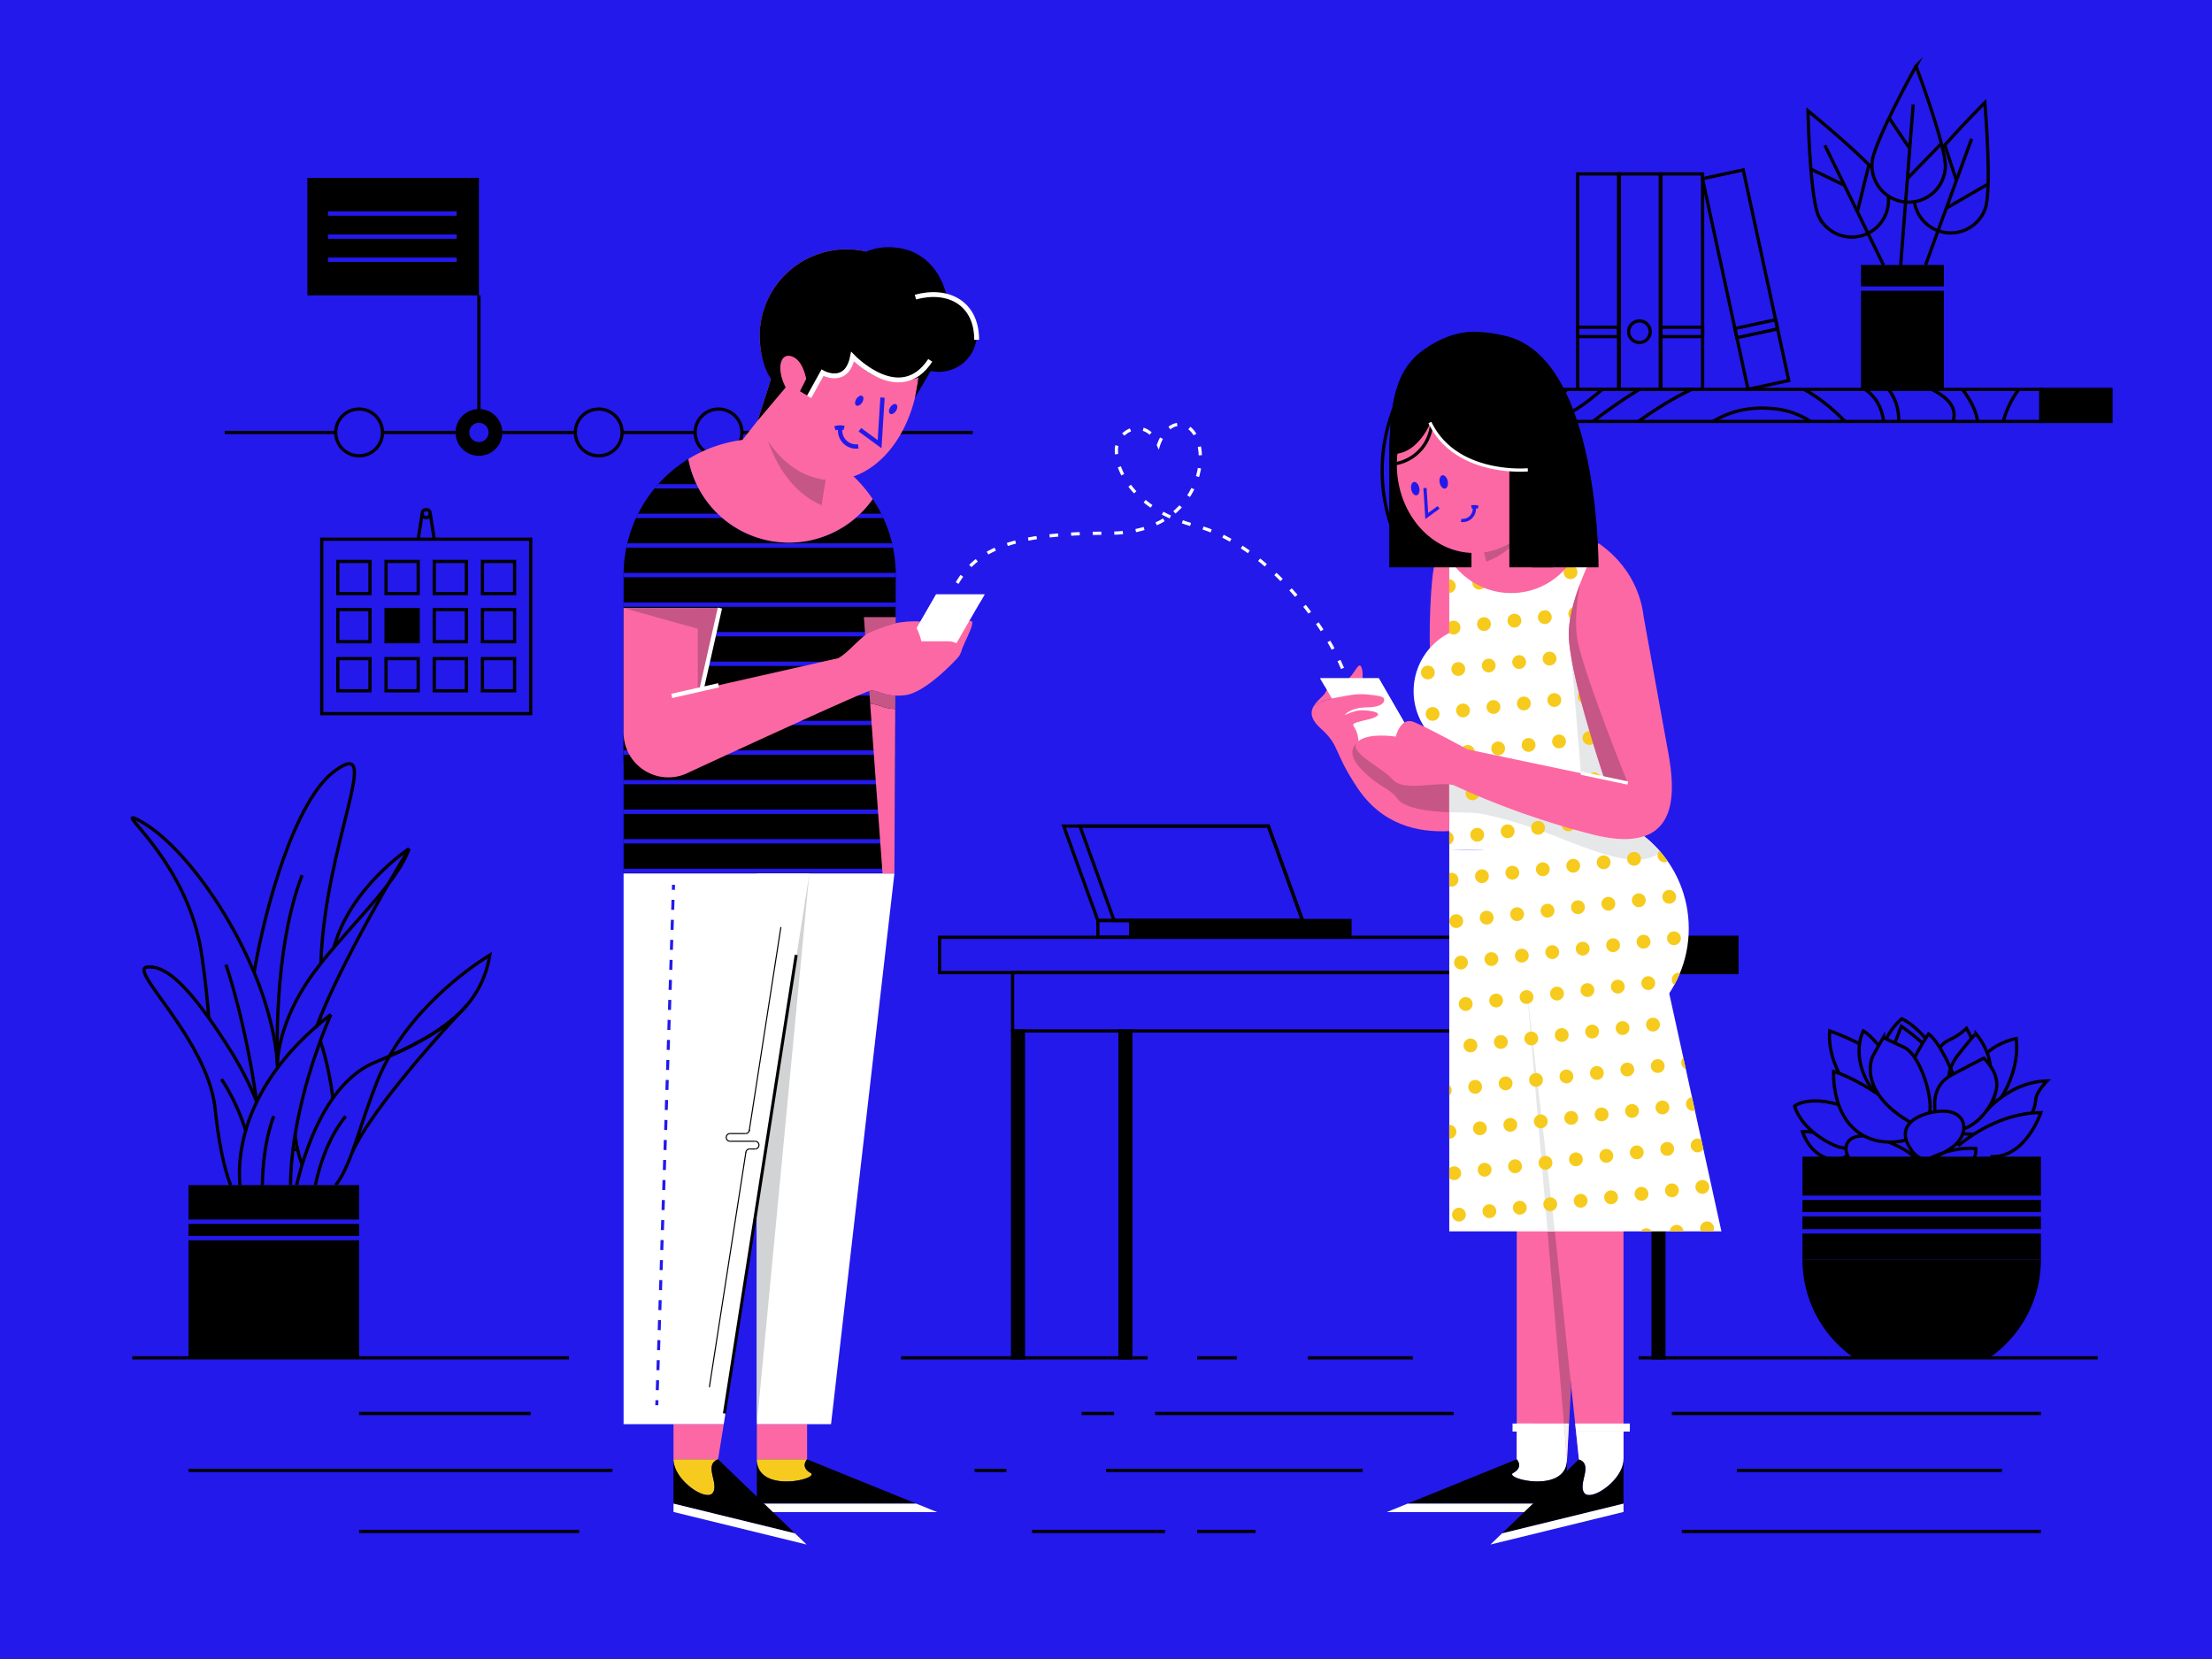 <svg id="Layer_1" data-name="Layer 1" xmlns="http://www.w3.org/2000/svg" xmlns:xlink="http://www.w3.org/1999/xlink" viewBox="0 0 2048 1536"><defs><style>.cls-1,.cls-12,.cls-13,.cls-14,.cls-15,.cls-17,.cls-18,.cls-22,.cls-23,.cls-24,.cls-3,.cls-5{fill:none;}.cls-2{fill:#2319eb;}.cls-14,.cls-15,.cls-3,.cls-4{stroke:#000;}.cls-12,.cls-13,.cls-14,.cls-15,.cls-16,.cls-17,.cls-18,.cls-22,.cls-23,.cls-24,.cls-3,.cls-4,.cls-5{stroke-miterlimit:10;}.cls-16,.cls-22,.cls-23,.cls-24,.cls-3,.cls-4{stroke-width:3px;}.cls-12,.cls-13,.cls-23,.cls-5{stroke:#2319eb;}.cls-17,.cls-5{stroke-width:4px;}.cls-6{clip-path:url(#clip-path);}.cls-7{fill:#fc68a4;}.cls-8{fill:#c65686;}.cls-9{fill:#f6cb1d;}.cls-10,.cls-16{fill:#fff;}.cls-11{fill:#d1d3d4;}.cls-12,.cls-13,.cls-15{stroke-width:2.79px;}.cls-13{stroke-dasharray:9.27 9.27;}.cls-16,.cls-17,.cls-18,.cls-22,.cls-24{stroke:#fff;}.cls-18{stroke-width:4.5px;}.cls-19{fill:#f1f2f2;}.cls-20{fill:#e6e7e8;}.cls-21{clip-path:url(#clip-path-2);}.cls-24{stroke-dasharray:8 12;}</style><clipPath id="clip-path"><path class="cls-1" d="M829.34,532.33l-1.24,276.4H577.36V532.33A125.91,125.91,0,0,1,637.31,425,94.76,94.76,0,0,0,808,462.1,125.47,125.47,0,0,1,829.34,532.33Z"/></clipPath><clipPath id="clip-path-2"><path class="cls-1" d="M1308.8,639.91a60.41,60.41,0,0,1,33-53.84V502.93h133.25l38.81,265.26a108.89,108.89,0,0,1,31.58,151.5l48.33,220.39h-252V693.75A60.41,60.41,0,0,1,1308.8,639.91Z"/></clipPath></defs><title>dark</title><rect class="cls-2" width="2048" height="1536"/><path class="cls-3" d="M213.56,1097.25q-2.24-5.8-4.18-12.64-2.2-7.68-4-16.62c-2.51-12.09-4.57-25.89-6.18-41.28-6.72-64.09-81.49-129.46-62.9-131.34,12.34-1.25,28.65,7.36,57,47.08,6.57,9.19,13.78,20,21.73,32.83a292.71,292.71,0,0,1,22.7,45"/><path class="cls-3" d="M257,988.63a209.74,209.74,0,0,0-4-31.55,303.14,303.14,0,0,0-17.7-56.61c-26.72-64.26-73.13-124.86-108.9-142-20.71-9.91,47.48,39.56,60.13,124.22,3.85,25.74,5.58,44.71,6.76,59.74"/><path class="cls-3" d="M235.26,900.47c10.4-61.73,38.14-159.9,74.66-186.68,46-33.76-9.09,66.36-12.85,178.13"/><line class="cls-3" x1="292.02" y1="951.1" x2="292.02" y2="951.09"/><path class="cls-3" d="M269,1097.25q0-6.32.4-12.64c.38-6.84,1-13.68,1.85-20.44.56-4.63,1.23-9.22,2-13.76,9.69-59.43,32.71-110.12,33.16-111.12"/><path class="cls-3" d="M222.19,1097.25a116,116,0,0,1-.5-12.64,136.07,136.07,0,0,1,1.68-19.39,160.48,160.48,0,0,1,14.31-44.92c12.65-26.18,34.09-54.26,68.67-81h0"/><path class="cls-3" d="M279.71,810.31c-27.58,71.21-22.82,176.05-22.82,176.05s-1.16-32.84,26.53-75.56c4-6.22,8.65-12.53,13.65-18.88,3.84-4.88,7.9-9.79,12.08-14.7,17.13-20.11,36.27-40.26,50.48-58.89,8.82-11.55,15.75-22.52,19.12-32.53"/><path class="cls-3" d="M378.76,785.79h0c-.9.59-54.58,36.2-69.6,91.42"/><path class="cls-3" d="M297,940.79c-1.43,5.05-2.58,7.65-3.4,9-1,1.62-1.53,1.34-1.53,1.34"/><path class="cls-3" d="M293.55,949.76s15.58-47.66,85.21-164"/><path class="cls-3" d="M296.56,963.65s7.84,21.61,11.63,53.17"/><path class="cls-3" d="M279.71,1078.36h0a118.91,118.91,0,0,1-6.52-27.94"/><path class="cls-3" d="M453.53,884.29c-3.76,22.05-13.21,39.23-28.2,53.81-15.63,15.2-37.26,27.58-64.75,39.73C394.32,918.82,453.53,884.29,453.53,884.29Z"/><path class="cls-3" d="M274.61,1097.25c.93-3.9,2-8.14,3.28-12.64q.86-3.06,1.82-6.25h0c1.28-4.22,2.71-8.61,4.3-13.08,11.36-32,30.91-68.35,63.1-81.68q7-2.88,13.47-5.76"/><path class="cls-3" d="M310.8,1097.25a76.66,76.66,0,0,0,7.77-12.64c1.55-3.1,3-6.41,4.45-9.95.87-2.11,1.71-4.31,2.56-6.58"/><path class="cls-3" d="M425.33,938.1c-20.64,22.28-82.82,91.1-99.75,130,6.28-16.9,12.51-38.35,23.11-65.51a185.55,185.55,0,0,1,11.89-24.74C388.07,965.68,409.7,953.3,425.33,938.1Z"/><path class="cls-3" d="M432.05,930.93s-2.49,2.61-6.72,7.17"/><rect x="174.51" y="1097.25" width="157.96" height="159.92"/><path class="cls-3" d="M275.58,1064.48c-1.44-.12-2.9-.22-4.37-.31"/><path class="cls-3" d="M292,1097.25c4.23-20.25,12.4-44.16,28-63.81"/><path class="cls-3" d="M253.49,1033.44s-10,23-10.58,63.81"/><path class="cls-3" d="M205,999.16s13.32,18.46,22.51,47.67"/><path class="cls-3" d="M209.18,893.13s18,51.27,28.5,127.17"/><path class="cls-3" d="M1827.37,1050.26h0c-3.3-.22-6.68-.43-10.13-.61"/><path class="cls-3" d="M1769,1039.06c-.71-.34-1.44-.73-2.2-1.16-.43-.24-.87-.5-1.31-.77-12.74-7.79-21-16-26.23-23.8h0c-10.3-15.51-8.42-29.62-4.75-36.46,1.75-3.25,3.44-6.27,4.88-8.8,2.48-4.34,4.25-7.28,4.46-7.64,0,0,0,0,0,0l0,0a13.24,13.24,0,0,0,2.63,1.48c1.55.79,4,2,7.88,3.79,2.3,1.08,5.1,2.37,8.51,3.92s6.74,5,9.83,9.56c9.18,13.62,16,37.32,13.94,51.17"/><path class="cls-3" d="M1838.63,1029.07a.25.25,0,0,0,0,.07l0,0,0,0c-5.42,7.19-12.51,13.2-20.36,16"/><path class="cls-3" d="M1791.64,1029.33c-1.3-11.18,0-24.41,12.95-32.72.77-.49,1.58-1,2.43-1.42l1.24-.66c14.24-7.61,22.58-11.84,26.23-13.67"/><path class="cls-3" d="M1834.49,980.86l2.2-1.09a40.74,40.74,0,0,1,6,7c3.9,5.64,7.82,14.21,5.21,23.8a56.28,56.28,0,0,1-9.27,18.55h0"/><path class="cls-3" d="M1839.88,974.73c11.42-10.58,26.88-13.16,26.88-13.16,2.4,20.32-5.21,41.46-14,54.58"/><path class="cls-3" d="M1804.59,996.61a21.9,21.9,0,0,1,1.33-7.48h0a46.18,46.18,0,0,1,7.5-13c5.95-7.65,9.72-12.2,12.12-14.91h0c4-4.57,4.1-3.87,4.1-3.87a62.32,62.32,0,0,1,10.24,17.45,44.09,44.09,0,0,1,2.81,12"/><path class="cls-3" d="M1881.3,1030.5c3.08-5.52,3.15-10.34,3.72-13.68,1.19-6.92,10.29-16,10.29-16-17.94.32-32.61,8-42.54,15.32a83.37,83.37,0,0,0-14.11,12.91h0l-.1.13,0,0"/><path class="cls-3" d="M1812.82,1060.93c17-14.24,45.3-30.66,76.75-30.85,0,0-14.17,42.72-46.74,40.74"/><path class="cls-3" d="M1736.06,1011.26h0c-.69-.72-1.36-1.47-2-2.26a47,47,0,0,1-5.47-8.16c-7.44-14.06-8-26.07-6.89-34.33a36.6,36.6,0,0,1,3.53-12s5.22,2.61,14.17,13.55"/><path class="cls-3" d="M1702.7,993.73c-11.43-22.81-8.56-39.22-8.56-39.22a216.89,216.89,0,0,1,27.53,12"/><path class="cls-3" d="M1764.77,1055.19c-3,1.28-7.31,2-13.07,2.18-1.09,0-2.17,0-3.23,0a50.49,50.49,0,0,1-22.45-5.61h0l-1.34-.74c-10.45-6-18-15.84-22.38-28.27h0a87.86,87.86,0,0,1-4.58-30.65,45,45,0,0,1,5,1.64c6,2.22,17.17,7.18,33.35,17.52h0c1,.67,2.1,1.35,3.18,2.06h0"/><path class="cls-3" d="M1702.29,1022.74h0c-29.13-8.43-40.71,1.33-40.71,1.33s2.7,12.12,17.44,24.37a85.07,85.07,0,0,0,17.24,11,38,38,0,0,0,12.93,3.73"/><path class="cls-3" d="M1679,1048.44a37.21,37.21,0,0,0-10.19-.5,51.62,51.62,0,0,0,5.78,11.2c12.08,17.46,30.25,16.29,35.84,10.34"/><path class="cls-3" d="M1726,1051.75h0c-11.54-.41-16.62,5-16.83,11.39a14.78,14.78,0,0,0,1.26,6.34,20.9,20.9,0,0,0,7.44,8.92c25.85,17.8,88,5.94,38-17.78-2.58-1.23-5-2.31-7.39-3.26"/><path class="cls-3" d="M1778.93,1078.8c-3.43-.79,22.42-17.64,50.25-15.48C1829.18,1063.32,1834.85,1091.69,1778.93,1078.8Z"/><path class="cls-3" d="M1787.77,1030.08c34.35-7.71,38.37,19.88,18.46,33.05s-29.93,14.26-39.16-2.51S1771,1033.84,1787.77,1030.08Z"/><path class="cls-3" d="M1772.68,979.17c2.38-4.71,5.08-9.42,7.39-13.25,1-1.7,2-3.23,2.78-4.51,1.62-2.58,2.68-4.17,2.68-4.17s3.94,2.12,10.49,12.74h0a163.29,163.29,0,0,1,9.9,19.13h0q1.14,2.57,2.34,5.4"/><path class="cls-3" d="M1796,970h0a23.56,23.56,0,0,1,8.57-7.09,58.87,58.87,0,0,0,16.15-10.82s2.22,4.06,4.8,9.08h0"/><path class="cls-3" d="M1754.34,965.69c2.46-6.43,6-15.46,6-15.46a189.71,189.71,0,0,1,19.73,15.69"/><path class="cls-3" d="M1746.46,961.9a58.6,58.6,0,0,1,14.28-18.66s9.65,3.79,22.11,18.17"/><polyline points="1668.82 1166.22 1668.82 1070.89 1889.57 1070.89 1889.57 1166.22"/><path d="M1889.57,1166.22a110.26,110.26,0,0,1-47.82,91H1716.64a110.26,110.26,0,0,1-47.82-91Z"/><line class="cls-3" x1="1145.07" y1="1257.17" x2="1108.41" y2="1257.17"/><line class="cls-3" x1="1308.06" y1="1257.17" x2="1210.89" y2="1257.17"/><polyline class="cls-3" points="1517.16 1257.17 1716.64 1257.17 1841.75 1257.17 1942.19 1257.17"/><polyline class="cls-3" points="122.47 1257.17 174.51 1257.17 332.47 1257.17 526.71 1257.17"/><line class="cls-3" x1="1062.49" y1="1257.17" x2="834.3" y2="1257.17"/><line class="cls-3" x1="491.32" y1="1308.68" x2="332.47" y2="1308.68"/><line class="cls-3" x1="1345.84" y1="1308.68" x2="1069.48" y2="1308.68"/><line class="cls-3" x1="1889.57" y1="1308.68" x2="1547.92" y2="1308.68"/><line class="cls-3" x1="1031.51" y1="1308.68" x2="1001.44" y2="1308.68"/><line class="cls-3" x1="536.21" y1="1417.87" x2="332.47" y2="1417.87"/><line class="cls-3" x1="1162.44" y1="1417.87" x2="1108.41" y2="1417.87"/><line class="cls-3" x1="1889.57" y1="1417.87" x2="1557.09" y2="1417.87"/><line class="cls-3" x1="1078.66" y1="1417.87" x2="955.55" y2="1417.87"/><line class="cls-3" x1="931.81" y1="1361.37" x2="902.37" y2="1361.37"/><line class="cls-3" x1="567.07" y1="1361.37" x2="174.51" y2="1361.37"/><line class="cls-3" x1="1261.6" y1="1361.37" x2="1024" y2="1361.37"/><line class="cls-3" x1="1743.81" y1="245.33" x2="1689.58" y2="134.57"/><path class="cls-3" d="M1733.25,155.61c-20.67-21.66-59.33-53-59.33-53s.59,27.67,2.73,54c1.52,18.7,3.82,36.72,7.25,43.73a34,34,0,0,0,64.35-18.89"/><line class="cls-3" x1="1719.67" y1="196.04" x2="1730.35" y2="152.64"/><line class="cls-3" x1="1707.67" y1="171.53" x2="1676.65" y2="156.61"/><line class="cls-3" x1="1825.47" y1="128.44" x2="1782.8" y2="245.33"/><path class="cls-3" d="M1772.44,186.78a34,34,0,0,0,65.59,6.47c1.61-4.43,2.39-12.81,2.66-22.89.8-30.11-3-75.36-3-75.36s-19.55,19.59-37.06,39.39l-2.22,2.51"/><line class="cls-3" x1="1802" y1="192.74" x2="1840.69" y2="170.36"/><line class="cls-3" x1="1811.36" y1="167.1" x2="1800.62" y2="134.39"/><line class="cls-3" x1="1771.33" y1="96.75" x2="1759.77" y2="245.33"/><path class="cls-3" d="M1801.1,155.67a34,34,0,1,1-67.86-5c1.38-18.73,40.71-89.42,40.71-89.42S1802.48,136.93,1801.1,155.67Z"/><line class="cls-3" x1="1766.29" y1="165.01" x2="1797.42" y2="132.92"/><line class="cls-3" x1="1768.3" y1="137.78" x2="1749.05" y2="109.25"/><rect x="1723.02" y="245.33" width="76.75" height="115.18"/><rect class="cls-3" x="1374.02" y="360.51" width="515.55" height="29.7"/><path class="cls-3" d="M1854.74,390.21a89.2,89.2,0,0,1,14.36-29.7"/><path class="cls-3" d="M1817,360.51c8,10.64,12.82,20.4,14,29.7"/><path class="cls-3" d="M1788.69,360.51c15.38,8.07,23.36,16.87,19.63,29.7"/><path class="cls-3" d="M1748.44,360.51c6.23,7.74,9.67,17.44,9.51,29.7"/><path class="cls-3" d="M1585.92,390.21c15.76-9.25,34.32-14.66,59.17-11.48a73,73,0,0,1,31.17,11.48"/><path class="cls-3" d="M1670.3,360.51c12.43,6.79,25.1,16.49,38,29.7"/><path class="cls-3" d="M1516.74,390.21c15.66-10.94,32.23-21.69,49.6-29.7"/><path class="cls-3" d="M1726.87,360.51c9.28,6.58,15.21,15.4,17.18,29.7"/><path class="cls-3" d="M1474.88,390.21a472.34,472.34,0,0,1,43-29.7"/><path class="cls-3" d="M1432.22,390.21c23.28-5.87,36.35-17.3,51.34-29.7"/><path class="cls-3" d="M1377.14,360.51c21.6,18.24,50.44,26.66,73.54,0"/><path class="cls-3" d="M1407.36,360.51c6.82,8.46,14.45,11,25,0"/><rect class="cls-4" x="1889.57" y="360.51" width="64.88" height="29.7"/><line class="cls-5" x1="1656.56" y1="1109" x2="1895.31" y2="1109"/><line class="cls-5" x1="1656.56" y1="1124.19" x2="1895.31" y2="1124.19"/><line class="cls-5" x1="1656.56" y1="1140.08" x2="1895.31" y2="1140.08"/><line class="cls-5" x1="1713.13" y1="267.18" x2="1811.36" y2="267.18"/><line class="cls-5" x1="159.87" y1="1131.14" x2="347.11" y2="1131.14"/><line class="cls-5" x1="159.87" y1="1146.33" x2="347.11" y2="1146.33"/><rect class="cls-3" x="1537.8" y="161.01" width="38.58" height="199.5"/><rect class="cls-3" x="1498.57" y="161.01" width="38.58" height="199.5"/><rect class="cls-3" x="1460.7" y="161.01" width="38.58" height="199.5"/><rect class="cls-3" x="1460.7" y="302.96" width="37.87" height="8.7"/><rect class="cls-3" x="1537.8" y="302.96" width="38.58" height="8.7"/><rect class="cls-3" x="1596.92" y="159.19" width="38.58" height="199.5" transform="translate(-18.22 347.32) rotate(-12.2)"/><rect class="cls-3" x="1606.76" y="300.08" width="38.58" height="8.7" transform="translate(-27.61 350.42) rotate(-12.2)"/><circle class="cls-3" cx="1517.86" cy="307.1" r="10.01"/><circle class="cls-3" cx="332.47" cy="400.38" r="21.66"/><circle cx="443.41" cy="400.38" r="21.66"/><circle class="cls-2" cx="443.41" cy="400.38" r="8.95"/><circle class="cls-3" cx="554.34" cy="400.38" r="21.66"/><circle class="cls-3" cx="665.28" cy="400.38" r="21.66"/><circle class="cls-3" cx="776.22" cy="400.38" r="21.66"/><line class="cls-3" x1="421.75" y1="400.39" x2="354.13" y2="400.39"/><line class="cls-3" x1="643.62" y1="400.39" x2="576" y2="400.39"/><line class="cls-3" x1="900.62" y1="400.39" x2="797.87" y2="400.39"/><line class="cls-3" x1="754.56" y1="400.39" x2="686.94" y2="400.39"/><line class="cls-3" x1="532.69" y1="400.39" x2="465.06" y2="400.39"/><line class="cls-3" x1="310.81" y1="400.39" x2="208.06" y2="400.39"/><rect x="284.6" y="164.69" width="158.81" height="108.79"/><line class="cls-3" x1="443.41" y1="384.64" x2="443.41" y2="273.48"/><rect class="cls-3" x="297.91" y="499.23" width="193.41" height="161.52"/><rect class="cls-3" x="312.79" y="519.8" width="29.76" height="29.76"/><rect class="cls-3" x="312.79" y="609.81" width="29.76" height="29.76"/><rect class="cls-3" x="312.79" y="564.37" width="29.76" height="29.76"/><rect class="cls-3" x="357.42" y="519.8" width="29.76" height="29.76"/><rect class="cls-3" x="357.42" y="609.81" width="29.76" height="29.76"/><rect class="cls-4" x="357.42" y="564.37" width="29.76" height="29.76"/><rect class="cls-3" x="402.06" y="519.8" width="29.76" height="29.76"/><rect class="cls-3" x="402.06" y="609.81" width="29.76" height="29.76"/><rect class="cls-3" x="402.06" y="564.37" width="29.76" height="29.76"/><rect class="cls-3" x="446.69" y="519.8" width="29.76" height="29.76"/><rect class="cls-3" x="446.69" y="609.81" width="29.76" height="29.76"/><rect class="cls-3" x="446.69" y="564.37" width="29.76" height="29.76"/><rect class="cls-3" x="869.9" y="867.78" width="585.09" height="32.7"/><rect class="cls-4" x="1454.99" y="867.78" width="153.16" height="32.7"/><rect class="cls-3" x="937.52" y="900.47" width="603" height="54.04"/><rect class="cls-4" x="1431.07" y="900.47" width="109.46" height="54.04"/><rect class="cls-4" x="1431.07" y="954.51" width="10" height="302.66"/><rect class="cls-4" x="1530.52" y="954.51" width="10" height="302.66"/><rect class="cls-4" x="937.52" y="954.51" width="10" height="302.66"/><rect class="cls-4" x="1036.98" y="954.51" width="10" height="302.66"/><rect class="cls-4" x="1046.98" y="852.25" width="202.9" height="15.52"/><rect class="cls-3" x="1016.47" y="852.25" width="30.51" height="15.52"/><polygon class="cls-3" points="1205.97 852.25 1016.47 852.25 984.82 764.82 1174.32 764.82 1205.97 852.25"/><polygon class="cls-3" points="1205.97 852.25 1031.51 852.25 999.86 764.82 1174.32 764.82 1205.97 852.25"/><line class="cls-5" x1="303.61" y1="219.09" x2="422.82" y2="219.09"/><line class="cls-5" x1="303.61" y1="197.73" x2="422.82" y2="197.73"/><line class="cls-5" x1="303.61" y1="240.45" x2="422.82" y2="240.45"/><circle class="cls-3" cx="394.62" cy="475.52" r="3.72"/><line class="cls-3" x1="387.18" y1="499.23" x2="390.9" y2="475.52"/><line class="cls-3" x1="398.34" y1="475.52" x2="402.06" y2="499.23"/><line class="cls-3" x1="1608.15" y1="1361.38" x2="1853.54" y2="1361.38"/><path id="Shirt" d="M829.34,532.33l-1.24,276.4H577.36V532.33A125.91,125.91,0,0,1,637.31,425,94.76,94.76,0,0,0,808,462.1,125.47,125.47,0,0,1,829.34,532.33Z"/><polygon points="799.8 571.39 795.03 550.61 775.97 623.27 801.02 588.11 799.8 571.39"/><polygon points="666.56 562.93 684.65 661.9 649.6 638.06 666.56 562.93"/><path d="M805.67,652,634.86,741.34a41.4,41.4,0,0,1-57.5-38.14V678.34a41.42,41.42,0,0,0,57.5,38.15s154.7-71.74,169.92-76.67Z"/><g id="Stripes"><g class="cls-6"><line class="cls-5" x1="1009.3" y1="395.48" x2="416.2" y2="395.48"/><line class="cls-5" x1="1009.3" y1="422.87" x2="416.2" y2="422.87"/><line class="cls-5" x1="1009.3" y1="450.26" x2="416.2" y2="450.26"/><line class="cls-5" x1="1009.3" y1="477.65" x2="416.2" y2="477.65"/><line class="cls-5" x1="1009.3" y1="505.04" x2="416.2" y2="505.04"/><line class="cls-5" x1="1009.3" y1="532.43" x2="416.2" y2="532.43"/><line class="cls-5" x1="1009.3" y1="559.81" x2="416.2" y2="559.81"/><line class="cls-5" x1="1009.3" y1="587.2" x2="416.2" y2="587.2"/><line class="cls-5" x1="1009.3" y1="614.59" x2="416.2" y2="614.59"/><line class="cls-5" x1="1009.3" y1="641.98" x2="416.2" y2="641.98"/><line class="cls-5" x1="1009.3" y1="669.37" x2="416.2" y2="669.37"/><line class="cls-5" x1="1009.3" y1="696.76" x2="416.2" y2="696.76"/><line class="cls-5" x1="1009.3" y1="724.15" x2="416.2" y2="724.15"/><line class="cls-5" x1="1009.3" y1="751.53" x2="416.2" y2="751.53"/><line class="cls-5" x1="1009.3" y1="778.92" x2="416.2" y2="778.92"/><line class="cls-5" x1="1009.3" y1="806.31" x2="416.2" y2="806.31"/></g></g><path id="Collar" class="cls-7" d="M808,462.1A94.76,94.76,0,0,1,637.31,425,126,126,0,0,1,808,462.1Z"/><polygon id="Neck" class="cls-7" points="775.97 371.33 759.13 477.39 663.86 437.28 724.18 360.51 775.97 371.33"/><path id="Shadow" class="cls-8" d="M764.42,444.1l-3.77,23.68c-22.12-9.3-40.25-31.43-49.84-60.16C724.28,428.24,743.2,441.86,764.42,444.1Z"/><rect class="cls-7" x="700.73" y="1318.57" width="46.54" height="32.56"/><path class="cls-9" d="M746.68,1368.59c-12.69,4.84-45.95,6.87-45.95-17.47h46.53s-4.27,4.56-.94,9.16a12.22,12.22,0,0,0,4.09,3.37C752.89,1365,751,1367,746.68,1368.59Z"/><path d="M848.28,1392.14H700.73v-41c0,24.34,33.26,22.31,45.95,17.47,4.27-1.63,6.21-3.58,3.73-4.94a12.22,12.22,0,0,1-4.09-3.37c-3.33-4.6.94-9.16.94-9.16Z"/><polygon class="cls-10" points="867.63 1400 700.73 1400 700.73 1392.14 848.28 1392.14 867.63 1400"/><polygon class="cls-7" points="623.57 1351.13 664.83 1351.13 670.11 1318.57 623.57 1318.57 623.57 1351.13"/><path class="cls-9" d="M659.31,1364.1c1,5.38,3.12,11.29,1.73,15.81a8.1,8.1,0,0,1-1,2.15c-5.9,8.85-36.47-11.53-36.47-30.94h41.26C658.44,1353.54,658.28,1358.55,659.31,1364.1Z"/><path d="M736,1419.65,725.22,1417l-101.65-24.87v-41c0,19.41,30.57,39.79,36.47,30.94a8.1,8.1,0,0,0,1-2.15c1.39-4.52-.73-10.43-1.73-15.81-1-5.55-.87-10.56,5.52-13L736,1419.63Z"/><polygon class="cls-10" points="746.76 1430.02 623.57 1399.87 623.57 1392.14 735.98 1419.65 736.01 1419.66 746.76 1430.02"/><polygon id="Right_Leg" data-name="Right Leg" class="cls-10" points="769.42 1318.57 700.73 1318.57 700.73 808.73 828.1 808.73 769.42 1318.57"/><polygon id="Left_Leg" data-name="Left Leg" class="cls-10" points="670.11 1318.57 577.36 1318.57 577.36 808.73 749.34 808.73 670.11 1318.57"/><polygon id="Shadow-2" data-name="Shadow" class="cls-11" points="749.34 808.73 700.73 1318.57 700.73 1121.52 749.34 808.73"/><g id="Stitches"><line class="cls-12" x1="623.57" y1="819.19" x2="623.42" y2="823.85"/><line class="cls-13" x1="623.12" y1="833.11" x2="608.4" y2="1291.74"/><line class="cls-12" x1="608.25" y1="1296.38" x2="608.1" y2="1301.03"/></g><path class="cls-14" d="M723,858.29,693.82,1046v0l-.16,1h0v0"/><path class="cls-14" d="M656.77,1284.36,690.56,1067a2.7,2.7,0,0,1,.06-.41"/><path class="cls-14" d="M675.94,1056.64a3.56,3.56,0,1,1,0-7.12"/><path class="cls-14" d="M690.26,1049.52a3.56,3.56,0,0,0,3.4-2.49h0a3.59,3.59,0,0,0,.16-1v0"/><path class="cls-14" d="M699.3,1063.77a3.57,3.57,0,0,0,0-7.13"/><path class="cls-14" d="M694.1,1063.77a3.57,3.57,0,0,0-3.48,2.79,2.7,2.7,0,0,0-.06.41"/><line class="cls-14" x1="690.26" y1="1049.52" x2="675.94" y2="1049.52"/><polyline class="cls-14" points="675.94 1056.64 692.16 1056.64 699.3 1056.64"/><line class="cls-14" x1="699.3" y1="1063.77" x2="694.1" y2="1063.77"/><line class="cls-15" x1="670.71" y1="1308.68" x2="737.17" y2="884.18"/><path class="cls-7" d="M837.36,575.89a75.3,75.3,0,0,1,15-.4l-3.63,6.29Z"/><path class="cls-7" d="M889.75,604.08c1.71-8.71,19.65-36.59,4.22-27.4l-13.85,24.76Z"/><polygon id="Shadow-3" data-name="Shadow" class="cls-16" points="909.02 551.84 867.58 551.84 834.3 609.49 875.74 609.49 909.02 551.84"/><polygon id="Shining" class="cls-16" points="909.02 551.84 906.52 556.17 871.91 556.17 841.12 609.48 834.3 609.48 867.58 551.84 909.02 551.84"/><path id="Arm" class="cls-7" d="M828.89,656.48l-.79,152.25h-11L805.67,652h.12C813.15,651.25,816.8,656,828.89,656.48Z"/><path class="cls-8" d="M829.34,571.39l0,5.61c-2.22.36-22.17,6.19-28.28,11.11l-1.22-16.72Z"/><path class="cls-8" d="M829,644.05l-.07,12.43c-12.09-.45-15.74-5.23-23.1-4.5h-.12l-.89-12.17a5.74,5.74,0,0,1,1-.27C813.17,638.83,816.81,643.62,829,644.05Z"/><path id="Arm-2" data-name="Arm" class="cls-7" d="M877.64,593.75c-11.94,0-24.53,0-24.53,0-5.43-20-9.89-19.1-23.8-16.8l-.17,0c-2.18.36-22,6.17-28.12,11.09-9.26,7.46-17,17-25,21.38L649.6,638l14.15-62.68,2.81-12.43h-89.2V678.34a41.42,41.42,0,0,0,57.5,38.15s154.7-71.74,169.92-76.67a5.78,5.78,0,0,1,1-.27c7.34-.72,11,4,23,4.49H829a60.05,60.05,0,0,0,8.74-.38c19.53-2.17,48-33.58,49.07-34.76C893.57,601.37,888,593.75,877.64,593.75Zm-231.59,60,.73-.25-.73.25Z"/><polygon class="cls-8" points="577.36 562.93 661.26 586.4 666.56 562.93 577.36 562.93"/><polygon class="cls-8" points="666.56 562.93 649.59 638.06 646.04 638.86 646.04 562.93 666.56 562.93"/><polyline class="cls-17" points="621.96 644.32 646.04 638.86 649.59 638.06 665.32 634.49"/><line class="cls-17" x1="666.56" y1="562.93" x2="649.6" y2="638.06"/><path class="cls-7" d="M851.37,332.36c-.16,5.8-.32,11.5-.93,17.07-.1.85-1.17,8.4-1.17,8.4-8.3,49.62-40.36,86.6-78.64,86.6-29.5,0-55.3-21.95-69.38-54.73h0c3-8.36,12.49-38.19,12.49-38.93a79.89,79.89,0,0,1-10.37-37.49h0q0-1,0-2.07a80.48,80.48,0,0,1,98.87-78.29C803.42,232.4,853.44,255.76,851.37,332.36Z"/><ellipse id="Left_Eye" data-name="Left Eye" class="cls-2" cx="795.59" cy="371.06" rx="5.21" ry="3.15" transform="translate(52.35 838.23) rotate(-57.16)"/><ellipse id="Right_Eye" data-name="Right Eye" class="cls-2" cx="826.95" cy="378.77" rx="5.21" ry="3.15" transform="translate(60.23 868.1) rotate(-57.16)"/><polyline id="Nose" class="cls-5" points="817.08 368.13 814.37 411.22 796.13 397.87"/><path id="Smile" class="cls-5" d="M778.06,395.8a14.65,14.65,0,0,0-.26,2.75,14.86,14.86,0,0,0,14.86,14.87,14.17,14.17,0,0,0,2-.13"/><path id="Chick" class="cls-5" d="M773,396.6a14.75,14.75,0,0,1,4.81-.8,15,15,0,0,1,3.69.46"/><path d="M876.66,275s-7.51-46.12-54.27-46.12a52.12,52.12,0,0,0-16.51,2.68c-1.25.43-2.46.89-3.67,1.4a80.48,80.48,0,0,0-98.87,78.29c0,.69-.14,24.13,10.4,39.56,0,.74-9.54,30.57-12.49,38.93l26.19-31.05c-9.22-17.73-4.89-33.7,7-28.16,7.13,3.32,10.45,13,12,20.26l-5.79,11.48,7.82,4.56,12.39-22.38c.43.29,6.74,2.9,9.8,2.9a18,18,0,0,0,18-17.82,51.82,51.82,0,0,0,61.76,19.95c-.09.85-2.46,15.33-3.28,18.69l14.61-24.73h0a35.8,35.8,0,0,0,7.45.8A35,35,0,0,0,876.66,275Z"/><path class="cls-18" d="M749.12,367.46l12.39-22.38s22.38,12.72,27.84-14.92c0,0,44,46.2,71.93,3.47"/><path class="cls-18" d="M904.26,314.63c0-34-26.25-47.87-56.71-39.56"/><path class="cls-7" d="M1216.45,653.54c7.61-6,25.3-8.45,25.3-8.45a41.43,41.43,0,0,0,15-7.11c7.12-5.65,5.15-21.62,2.21-21.86s-8.72,15.72-17.44,15.6-10.56,2.94-14.49,9.69C1225.08,644.71,1219.49,648.53,1216.45,653.54Z"/><polygon id="Shadow-4" data-name="Shadow" class="cls-16" points="1224.9 629.49 1275.69 629.49 1308.8 686.83 1258.01 686.83 1224.9 629.49"/><polygon id="Shining-2" data-name="Shining" class="cls-16" points="1224.9 629.49 1227.38 633.79 1271.38 633.79 1302.01 686.83 1308.8 686.83 1275.69 629.49 1224.9 629.49"/><path class="cls-7" d="M1324.73,619.47c-2.5-30.12-.15-88.13,4.19-99.46h14.88V747.14h-24.46Z"/><path class="cls-7" d="M1222.46,674.08c18.79,16.94,11.42,21,34.26,55.25s55.62,41.64,85.09,40.16V732.65L1258,687c-.24-1.19-.42-2.35-.55-3.46-1.47-12-8.6-12.28-1.47-14.62s16.93-3.44,19.51-6.63-8.22-4.67-15-4.67-15.59,4.55-15.59,4.55,4.55-7,20.63-7.25,16.57-6,15.84-8.12-6.14-2.93-16.46-3.91c-8.57-.82-19.69,1.42-23.19,2.2,0,0-17.69,2.41-25.3,8.45C1213.24,658.81,1212.84,665.39,1222.46,674.08Z"/><path class="cls-8" d="M1255.63,688.71s-11.07,7.84,6,24.79,23.85,14.91,32.69,26.52,47.52,12,47.52,12V718.84Z"/><path class="cls-10" d="M1450.82,1351.12c0,24.34-33.26,22.31-46,17.47-4.27-1.63-6.21-3.58-3.73-4.94a12.32,12.32,0,0,0,4.09-3.37c3.33-4.6-.94-9.16-.94-9.16Z"/><path d="M1450.82,1351.12v41H1303.27l101-41s4.27,4.56.94,9.16a12.32,12.32,0,0,1-4.09,3.37c-2.48,1.36-.54,3.31,3.73,4.94C1417.56,1373.43,1450.82,1375.46,1450.82,1351.12Z"/><polygon class="cls-10" points="1283.92 1400 1450.82 1400 1450.82 1392.14 1303.27 1392.14 1283.92 1400"/><path class="cls-10" d="M1503.14,1351.12c0,19.41-30.57,39.79-36.47,30.94a7.8,7.8,0,0,1-1-2.15c-1.39-4.52.72-10.43,1.73-15.81,1-5.55.86-10.56-5.52-13Z"/><path d="M1503.14,1351.12v41L1401.49,1417l-10.76,2.64,0,0,71.13-68.51c6.38,2.42,6.54,7.43,5.52,13-1,5.38-3.12,11.29-1.73,15.81a7.8,7.8,0,0,0,1,2.15C1472.57,1390.91,1503.14,1370.53,1503.14,1351.12Z"/><polygon class="cls-10" points="1379.95 1430.02 1503.14 1399.87 1503.14 1392.14 1390.73 1419.65 1390.7 1419.66 1379.95 1430.02"/><polygon class="cls-7" points="1450.82 1351.13 1404.29 1351.13 1404.29 1078.9 1463.73 1078.9 1450.82 1351.13"/><polygon class="cls-7" points="1503.14 1351.13 1461.88 1351.13 1432.86 1076.96 1503.14 1078.9 1503.14 1351.13"/><polygon class="cls-8" points="1454.7 1283.23 1452.71 1318.01 1447.99 1318.01 1413.87 918.71 1439.54 1140.07 1454.7 1283.23"/><polygon class="cls-19" points="1452.71 1318.01 1450.82 1351.12 1447.99 1318.01 1452.71 1318.01"/><polygon class="cls-10" points="1450.82 1351.12 1436.08 1358.75 1404.28 1351.12 1404.28 1318.01 1447.99 1318.01 1450.82 1351.12"/><rect class="cls-10" x="1400.4" y="1318.01" width="20.25" height="7.38"/><polygon class="cls-10" points="1509 1325.4 1459.16 1325.4 1458.38 1318.01 1509 1318.01 1509 1325.4"/><polygon class="cls-10" points="1461.88 1351.13 1459.16 1325.4 1503.14 1325.4 1503.14 1351.13 1482.23 1359.55 1461.88 1351.13"/><polygon class="cls-10" points="1341.81 786.43 1341.81 1140.08 1593.78 1140.08 1517.16 790.66 1341.81 786.43"/><circle class="cls-10" cx="1369.22" cy="639.91" r="60.41"/><circle class="cls-10" cx="1454.7" cy="859.57" r="108.86"/><polyline class="cls-10" points="1475.06 502.93 1341.81 502.93 1341.81 786.43 1517.16 790.66 1475.06 502.93"/><polygon class="cls-20" points="1454.89 609.48 1463.73 715.84 1485.23 720.35 1454.89 609.48"/><path class="cls-20" d="M1341.81,726.23V752s15-5.06,64.11,10.23h0c11.65,3.63,25.2,8.4,40.94,14.66,14.21,5.65,26,9.91,35.82,13,29.57,9.1,42.48,7.32,55.11-.57a108.65,108.65,0,0,0-15.52-15A47.39,47.39,0,0,1,1515,776c-10.41,1.75-23.92.88-41.33-3.61-14.34-3.7-32.77-8.88-53.87-16h0a724.85,724.85,0,0,1-74-29.5A26.06,26.06,0,0,0,1341.81,726.23Z"/><polygon class="cls-20" points="1413.88 918.71 1432.8 1140.07 1439.55 1140.07 1413.88 918.71"/><polygon class="cls-20" points="1510.79 725 1341.81 725 1341.81 751.99 1510.79 756.52 1510.79 725"/><g class="cls-21"><circle class="cls-9" cx="1566.76" cy="516.94" r="6.4"/><circle class="cls-9" cx="1538.59" cy="520.16" r="6.4"/><circle class="cls-9" cx="1510.43" cy="523.37" r="6.4"/><circle class="cls-9" cx="1482.26" cy="526.59" r="6.4"/><circle class="cls-9" cx="1454.09" cy="529.81" r="6.4"/><circle class="cls-9" cx="1425.92" cy="533.02" r="6.4"/><circle class="cls-9" cx="1397.75" cy="536.24" r="6.4"/><circle class="cls-9" cx="1369.58" cy="539.45" r="6.4"/><circle class="cls-9" cx="1341.41" cy="542.67" r="6.4"/><circle class="cls-9" cx="1313.24" cy="545.89" r="6.4"/><circle class="cls-9" cx="1285.07" cy="549.1" r="6.4"/><circle class="cls-9" cx="1256.9" cy="552.32" r="6.4"/><circle class="cls-9" cx="1571.14" cy="555.31" r="6.4"/><circle class="cls-9" cx="1542.97" cy="558.52" r="6.4"/><circle class="cls-9" cx="1514.81" cy="561.74" r="6.4"/><circle class="cls-9" cx="1486.64" cy="564.96" r="6.4"/><circle class="cls-9" cx="1458.47" cy="568.17" r="6.4"/><circle class="cls-9" cx="1430.3" cy="571.39" r="6.4"/><circle class="cls-9" cx="1402.13" cy="574.61" r="6.4"/><circle class="cls-9" cx="1373.96" cy="577.82" r="6.4"/><circle class="cls-9" cx="1345.79" cy="581.04" r="6.4"/><circle class="cls-9" cx="1317.62" cy="584.25" r="6.4"/><circle class="cls-9" cx="1289.45" cy="587.47" r="6.4"/><circle class="cls-9" cx="1261.28" cy="590.69" r="6.4"/><circle class="cls-9" cx="1575.52" cy="593.68" r="6.4"/><circle class="cls-9" cx="1547.36" cy="596.89" r="6.4"/><circle class="cls-9" cx="1519.19" cy="600.11" r="6.4"/><circle class="cls-9" cx="1491.02" cy="603.32" r="6.4"/><circle class="cls-9" cx="1462.85" cy="606.54" r="6.4"/><circle class="cls-9" cx="1434.68" cy="609.76" r="6.4"/><circle class="cls-9" cx="1406.51" cy="612.97" r="6.4"/><circle class="cls-9" cx="1378.34" cy="616.19" r="6.4"/><circle class="cls-9" cx="1350.17" cy="619.41" r="6.4"/><circle class="cls-9" cx="1322" cy="622.62" r="6.4"/><circle class="cls-9" cx="1293.83" cy="625.84" r="6.4"/><circle class="cls-9" cx="1265.66" cy="629.05" r="6.4"/><circle class="cls-9" cx="1579.91" cy="632.04" r="6.4"/><circle class="cls-9" cx="1551.74" cy="635.26" r="6.4"/><circle class="cls-9" cx="1523.57" cy="638.47" r="6.4"/><circle class="cls-9" cx="1495.4" cy="641.69" r="6.4"/><circle class="cls-9" cx="1467.23" cy="644.91" r="6.4"/><circle class="cls-9" cx="1439.06" cy="648.12" r="6.4"/><circle class="cls-9" cx="1410.89" cy="651.34" r="6.4"/><circle class="cls-9" cx="1382.72" cy="654.56" r="6.4"/><circle class="cls-9" cx="1354.55" cy="657.77" r="6.4"/><circle class="cls-9" cx="1326.38" cy="660.99" r="6.4"/><circle class="cls-9" cx="1298.21" cy="664.2" r="6.4"/><circle class="cls-9" cx="1270.04" cy="667.42" r="6.4"/><circle class="cls-9" cx="1584.29" cy="670.41" r="6.4"/><circle class="cls-9" cx="1556.12" cy="673.63" r="6.4"/><circle class="cls-9" cx="1527.95" cy="676.84" r="6.4"/><circle class="cls-9" cx="1499.78" cy="680.06" r="6.4"/><circle class="cls-9" cx="1471.61" cy="683.27" r="6.4"/><circle class="cls-9" cx="1443.44" cy="686.49" r="6.4"/><circle class="cls-9" cx="1415.27" cy="689.71" r="6.4"/><circle class="cls-9" cx="1387.1" cy="692.92" r="6.4"/><circle class="cls-9" cx="1358.93" cy="696.14" r="6.4"/><circle class="cls-9" cx="1330.76" cy="699.36" r="6.4"/><circle class="cls-9" cx="1302.59" cy="702.57" r="6.4"/><circle class="cls-9" cx="1274.42" cy="705.79" r="6.4"/><circle class="cls-9" cx="1588.67" cy="708.78" r="6.4"/><circle class="cls-9" cx="1560.5" cy="711.99" r="6.4"/><circle class="cls-9" cx="1532.33" cy="715.21" r="6.4"/><circle class="cls-9" cx="1504.16" cy="718.42" r="6.4"/><circle class="cls-9" cx="1475.99" cy="721.64" r="6.4"/><circle class="cls-9" cx="1447.82" cy="724.86" r="6.4"/><circle class="cls-9" cx="1419.65" cy="728.07" r="6.4"/><circle class="cls-9" cx="1391.48" cy="731.29" r="6.4"/><circle class="cls-9" cx="1363.31" cy="734.51" r="6.4"/><circle class="cls-9" cx="1335.14" cy="737.72" r="6.4"/><circle class="cls-9" cx="1306.97" cy="740.94" r="6.4"/><circle class="cls-9" cx="1278.8" cy="744.15" r="6.4"/><circle class="cls-9" cx="1593.05" cy="747.14" r="6.4"/><circle class="cls-9" cx="1564.88" cy="750.36" r="6.4"/><circle class="cls-9" cx="1536.71" cy="753.58" r="6.4"/><circle class="cls-9" cx="1508.54" cy="756.79" r="6.4"/><circle class="cls-9" cx="1480.37" cy="760.01" r="6.4"/><circle class="cls-9" cx="1452.2" cy="763.22" r="6.4"/><circle class="cls-9" cx="1424.03" cy="766.44" r="6.4"/><circle class="cls-9" cx="1395.86" cy="769.66" r="6.4"/><circle class="cls-9" cx="1367.69" cy="772.87" r="6.4"/><circle class="cls-9" cx="1339.52" cy="776.09" r="6.4"/><circle class="cls-9" cx="1311.35" cy="779.31" r="6.4"/><circle class="cls-9" cx="1283.18" cy="782.52" r="6.4"/><circle class="cls-9" cx="1597.43" cy="785.51" r="6.4"/><circle class="cls-9" cx="1569.26" cy="788.73" r="6.4"/><circle class="cls-9" cx="1541.09" cy="791.94" r="6.4"/><circle class="cls-9" cx="1512.92" cy="795.16" r="6.4"/><circle class="cls-9" cx="1484.75" cy="798.37" r="6.4"/><circle class="cls-9" cx="1456.58" cy="801.59" r="6.4"/><circle class="cls-9" cx="1428.41" cy="804.81" r="6.4"/><circle class="cls-9" cx="1400.24" cy="808.02" r="6.4"/><circle class="cls-9" cx="1372.07" cy="811.24" r="6.4"/><circle class="cls-9" cx="1343.9" cy="814.46" r="6.4"/><circle class="cls-9" cx="1315.73" cy="817.67" r="6.4"/><circle class="cls-9" cx="1287.56" cy="820.89" r="6.4"/><circle class="cls-9" cx="1601.81" cy="823.88" r="6.4"/><circle class="cls-9" cx="1573.64" cy="827.09" r="6.4"/><circle class="cls-9" cx="1545.47" cy="830.31" r="6.4"/><circle class="cls-9" cx="1517.3" cy="833.53" r="6.4"/><circle class="cls-9" cx="1489.13" cy="836.74" r="6.4"/><circle class="cls-9" cx="1460.96" cy="839.96" r="6.4"/><circle class="cls-9" cx="1432.79" cy="843.17" r="6.4"/><circle class="cls-9" cx="1404.62" cy="846.39" r="6.4"/><circle class="cls-9" cx="1376.45" cy="849.61" r="6.4"/><circle class="cls-9" cx="1348.28" cy="852.82" r="6.4"/><circle class="cls-9" cx="1320.11" cy="856.04" r="6.4"/><circle class="cls-9" cx="1291.95" cy="859.26" r="6.4"/><circle class="cls-9" cx="1606.19" cy="862.24" r="6.4"/><circle class="cls-9" cx="1578.02" cy="865.46" r="6.4"/><circle class="cls-9" cx="1549.85" cy="868.68" r="6.4"/><circle class="cls-9" cx="1521.68" cy="871.89" r="6.4"/><circle class="cls-9" cx="1493.51" cy="875.11" r="6.4"/><circle class="cls-9" cx="1465.34" cy="878.32" r="6.4"/><circle class="cls-9" cx="1437.17" cy="881.54" r="6.4"/><circle class="cls-9" cx="1409" cy="884.76" r="6.4"/><circle class="cls-9" cx="1380.83" cy="887.97" r="6.4"/><circle class="cls-9" cx="1352.66" cy="891.19" r="6.4"/><circle class="cls-9" cx="1324.5" cy="894.41" r="6.4"/><circle class="cls-9" cx="1296.33" cy="897.62" r="6.4"/><circle class="cls-9" cx="1610.57" cy="900.61" r="6.4"/><circle class="cls-9" cx="1582.4" cy="903.83" r="6.4"/><circle class="cls-9" cx="1554.23" cy="907.04" r="6.4"/><circle class="cls-9" cx="1526.06" cy="910.26" r="6.4"/><circle class="cls-9" cx="1497.89" cy="913.48" r="6.4"/><circle class="cls-9" cx="1469.72" cy="916.69" r="6.4"/><circle class="cls-9" cx="1441.55" cy="919.91" r="6.4"/><circle class="cls-9" cx="1413.38" cy="923.12" r="6.4"/><circle class="cls-9" cx="1385.21" cy="926.34" r="6.4"/><circle class="cls-9" cx="1357.05" cy="929.56" r="6.4"/><circle class="cls-9" cx="1328.88" cy="932.77" r="6.4"/><circle class="cls-9" cx="1300.71" cy="935.99" r="6.4"/><circle class="cls-9" cx="1614.95" cy="938.98" r="6.4"/><circle class="cls-9" cx="1586.78" cy="942.19" r="6.4"/><circle class="cls-9" cx="1558.61" cy="945.41" r="6.4"/><circle class="cls-9" cx="1530.44" cy="948.63" r="6.4"/><circle class="cls-9" cx="1502.27" cy="951.84" r="6.4"/><circle class="cls-9" cx="1474.1" cy="955.06" r="6.4"/><circle class="cls-9" cx="1445.93" cy="958.28" r="6.4"/><circle class="cls-9" cx="1417.76" cy="961.49" r="6.4"/><circle class="cls-9" cx="1389.6" cy="964.71" r="6.4"/><circle class="cls-9" cx="1361.43" cy="967.92" r="6.4"/><circle class="cls-9" cx="1333.26" cy="971.14" r="6.4"/><circle class="cls-9" cx="1305.09" cy="974.36" r="6.4"/><circle class="cls-9" cx="1619.33" cy="977.34" r="6.4"/><circle class="cls-9" cx="1591.16" cy="980.56" r="6.4"/><circle class="cls-9" cx="1562.99" cy="983.78" r="6.4"/><circle class="cls-9" cx="1534.82" cy="986.99" r="6.4"/><circle class="cls-9" cx="1506.65" cy="990.21" r="6.4"/><circle class="cls-9" cx="1478.48" cy="993.43" r="6.4"/><circle class="cls-9" cx="1450.31" cy="996.64" r="6.4"/><circle class="cls-9" cx="1422.15" cy="999.86" r="6.4"/><circle class="cls-9" cx="1393.98" cy="1003.07" r="6.4"/><circle class="cls-9" cx="1365.81" cy="1006.29" r="6.4"/><circle class="cls-9" cx="1337.64" cy="1009.51" r="6.4"/><circle class="cls-9" cx="1309.47" cy="1012.72" r="6.4"/><circle class="cls-9" cx="1623.71" cy="1015.71" r="6.4"/><circle class="cls-9" cx="1595.54" cy="1018.93" r="6.4"/><circle class="cls-9" cx="1567.37" cy="1022.14" r="6.4"/><circle class="cls-9" cx="1539.2" cy="1025.36" r="6.4"/><circle class="cls-9" cx="1511.03" cy="1028.58" r="6.4"/><circle class="cls-9" cx="1482.86" cy="1031.79" r="6.4"/><circle class="cls-9" cx="1454.7" cy="1035.01" r="6.4"/><circle class="cls-9" cx="1426.53" cy="1038.23" r="6.4"/><circle class="cls-9" cx="1398.36" cy="1041.44" r="6.4"/><circle class="cls-9" cx="1370.19" cy="1044.66" r="6.4"/><circle class="cls-9" cx="1342.02" cy="1047.87" r="6.4"/><circle class="cls-9" cx="1313.85" cy="1051.09" r="6.4"/><circle class="cls-9" cx="1628.09" cy="1054.08" r="6.4"/><circle class="cls-9" cx="1599.92" cy="1057.29" r="6.4"/><circle class="cls-9" cx="1571.75" cy="1060.51" r="6.4"/><circle class="cls-9" cx="1543.58" cy="1063.73" r="6.4"/><circle class="cls-9" cx="1515.41" cy="1066.94" r="6.4"/><circle class="cls-9" cx="1487.25" cy="1070.16" r="6.4"/><circle class="cls-9" cx="1459.08" cy="1073.38" r="6.4"/><circle class="cls-9" cx="1430.91" cy="1076.59" r="6.4"/><circle class="cls-9" cx="1402.74" cy="1079.81" r="6.4"/><circle class="cls-9" cx="1374.57" cy="1083.02" r="6.4"/><circle class="cls-9" cx="1346.4" cy="1086.24" r="6.4"/><circle class="cls-9" cx="1318.23" cy="1089.46" r="6.4"/><circle class="cls-9" cx="1632.47" cy="1092.45" r="6.4"/><circle class="cls-9" cx="1604.3" cy="1095.66" r="6.4"/><circle class="cls-9" cx="1576.13" cy="1098.88" r="6.4"/><circle class="cls-9" cx="1547.96" cy="1102.09" r="6.4"/><circle class="cls-9" cx="1519.8" cy="1105.31" r="6.4"/><circle class="cls-9" cx="1491.63" cy="1108.53" r="6.4"/><circle class="cls-9" cx="1463.46" cy="1111.74" r="6.4"/><circle class="cls-9" cx="1435.29" cy="1114.96" r="6.4"/><circle class="cls-9" cx="1407.12" cy="1118.18" r="6.4"/><circle class="cls-9" cx="1378.95" cy="1121.39" r="6.4"/><circle class="cls-9" cx="1350.78" cy="1124.61" r="6.4"/><circle class="cls-9" cx="1322.61" cy="1127.82" r="6.4"/><circle class="cls-9" cx="1636.85" cy="1130.81" r="6.4"/><circle class="cls-9" cx="1608.68" cy="1134.03" r="6.4"/><circle class="cls-9" cx="1580.51" cy="1137.24" r="6.4"/><circle class="cls-9" cx="1552.34" cy="1140.46" r="6.4"/><circle class="cls-9" cx="1524.18" cy="1143.68" r="6.4"/><circle class="cls-9" cx="1496.01" cy="1146.89" r="6.4"/><circle class="cls-9" cx="1467.84" cy="1150.11" r="6.4"/><circle class="cls-9" cx="1439.67" cy="1153.33" r="6.4"/><circle class="cls-9" cx="1411.5" cy="1156.54" r="6.4"/><circle class="cls-9" cx="1383.33" cy="1159.76" r="6.4"/><circle class="cls-9" cx="1355.16" cy="1162.97" r="6.4"/><circle class="cls-9" cx="1326.99" cy="1166.19" r="6.4"/></g><circle class="cls-7" cx="1399.13" cy="481.92" r="67.17"/><path class="cls-8" d="M1374,511.33l2.07,8.68c13.47-4.85,25.21-14.12,33.93-26.33A67.14,67.14,0,0,1,1374,511.33Z"/><path class="cls-7" d="M1345.84,726.93a749.65,749.65,0,0,0,127.85,45.51c92.1,23.74,74.85-53.8,69.17-85-7.38-40.53-21.11-116.68-21.11-116.68-3.45-28.69-19.46-52.54-41.76-67.8-9.68,18.32-28.31,57.44-27.49,85.86,1.1,38.31,32.73,131.56,32.73,131.56l-126.66-26.58Z"/><path class="cls-8" d="M1452.5,588.78c1,35.44,28.68,119.43,32.73,131.57L1507.1,725s-36.82-90.94-45.72-128.22c-3.88-16.22-2-37.4,1.47-56.16C1456.82,556.64,1452.08,574.13,1452.5,588.78Z"/><path class="cls-7" d="M1358.57,693.77s-37.65-20.61-49.77-25.4S1292.27,682,1292.27,682s-26.71-4.24-35.55,5.16S1279,710,1289.5,721.78s41.58,1.27,56.34,5.15L1361,701.71Z"/><line class="cls-22" x1="1463.73" y1="715.84" x2="1507.1" y2="725"/><path d="M1286.23,430.21v95.05h76.13v-130H1291c-1,3.72-1.91,7.53-2.61,11.38A130.1,130.1,0,0,0,1286.23,430.21Z"/><path class="cls-3" d="M1295.39,504.62a158.88,158.88,0,0,1,4.53-146.42"/><ellipse class="cls-7" cx="1364.88" cy="430.21" rx="71.61" ry="81.78"/><ellipse id="Left_Eye-2" data-name="Left Eye" class="cls-2" cx="1336.67" cy="446.2" rx="3.8" ry="6.3" transform="translate(-61.97 274.23) rotate(-11.45)"/><ellipse id="Left_Eye-3" data-name="Left Eye" class="cls-2" cx="1310.33" cy="452.42" rx="3.8" ry="6.3" transform="translate(-63.73 269.12) rotate(-11.45)"/><polyline id="Nose-2" data-name="Nose" class="cls-23" points="1319.34 451.83 1320.98 477.79 1331.96 469.75"/><path id="Smile-2" data-name="Smile" class="cls-23" d="M1364.85,469.12a10.2,10.2,0,0,1,.19,2,10.8,10.8,0,0,1-10.79,10.8,9.77,9.77,0,0,1-1.44-.1"/><path id="Chick-2" data-name="Chick" class="cls-23" d="M1368.53,469.7a10.6,10.6,0,0,0-3.49-.58,10.81,10.81,0,0,0-2.68.34"/><path d="M1286.29,420.16l.33,0c.73.07,1.47.12,2.24.12s1.64,0,2.48,0a25,25,0,0,0,2.49-.25c15.34-2.22,24.92-17.33,28.74-24.75,1.29-2.48,1.93-4.1,1.93-4.1q1,2.1,2.13,4.1c12.94,23.15,35.53,33,54.65,37.16a127.37,127.37,0,0,0,21.3,2.7,104.05,104.05,0,0,0,12.54-.13l3,90.26H1480s1.44-192.3-85.13-214a129.48,129.48,0,0,0-30.3-4.13c-17.37.09-35.22,7.54-50.93,20.17l-.13.1C1292.94,345.4,1287,371.44,1286.29,420.16Z"/><rect x="1397.44" y="416.18" width="40.23" height="109.08" transform="translate(2835.11 941.44) rotate(-180)"/><path d="M1286.22,430.21l2.64-9.91,6.66-25,18.11-68h0l-.13.11c-20.56,18-26.54,44.07-27.21,92.79Q1286.22,425,1286.22,430.21Z"/><path class="cls-3" d="M1287.59,429.86h.09a40.76,40.76,0,0,0,10.25-79.28"/><path class="cls-22" d="M1323.9,391.17q1,2.1,2.13,4.1c12.94,23.15,35.53,33,54.65,37.16a127.37,127.37,0,0,0,21.3,2.7,104.28,104.28,0,0,0,12.55-.13"/><path class="cls-24" d="M1243,618.85c-23.73-55.39-80.17-117.63-135.56-131.87s-74.46-49.72-73.84-70.8c.52-18.08,27.42-31,39-4.1,0,0,7.84-25.24,25.32-17.71,26.37,11.38,19.51,99.68-71.21,99.31S899.9,509.13,882,547.9"/></svg>